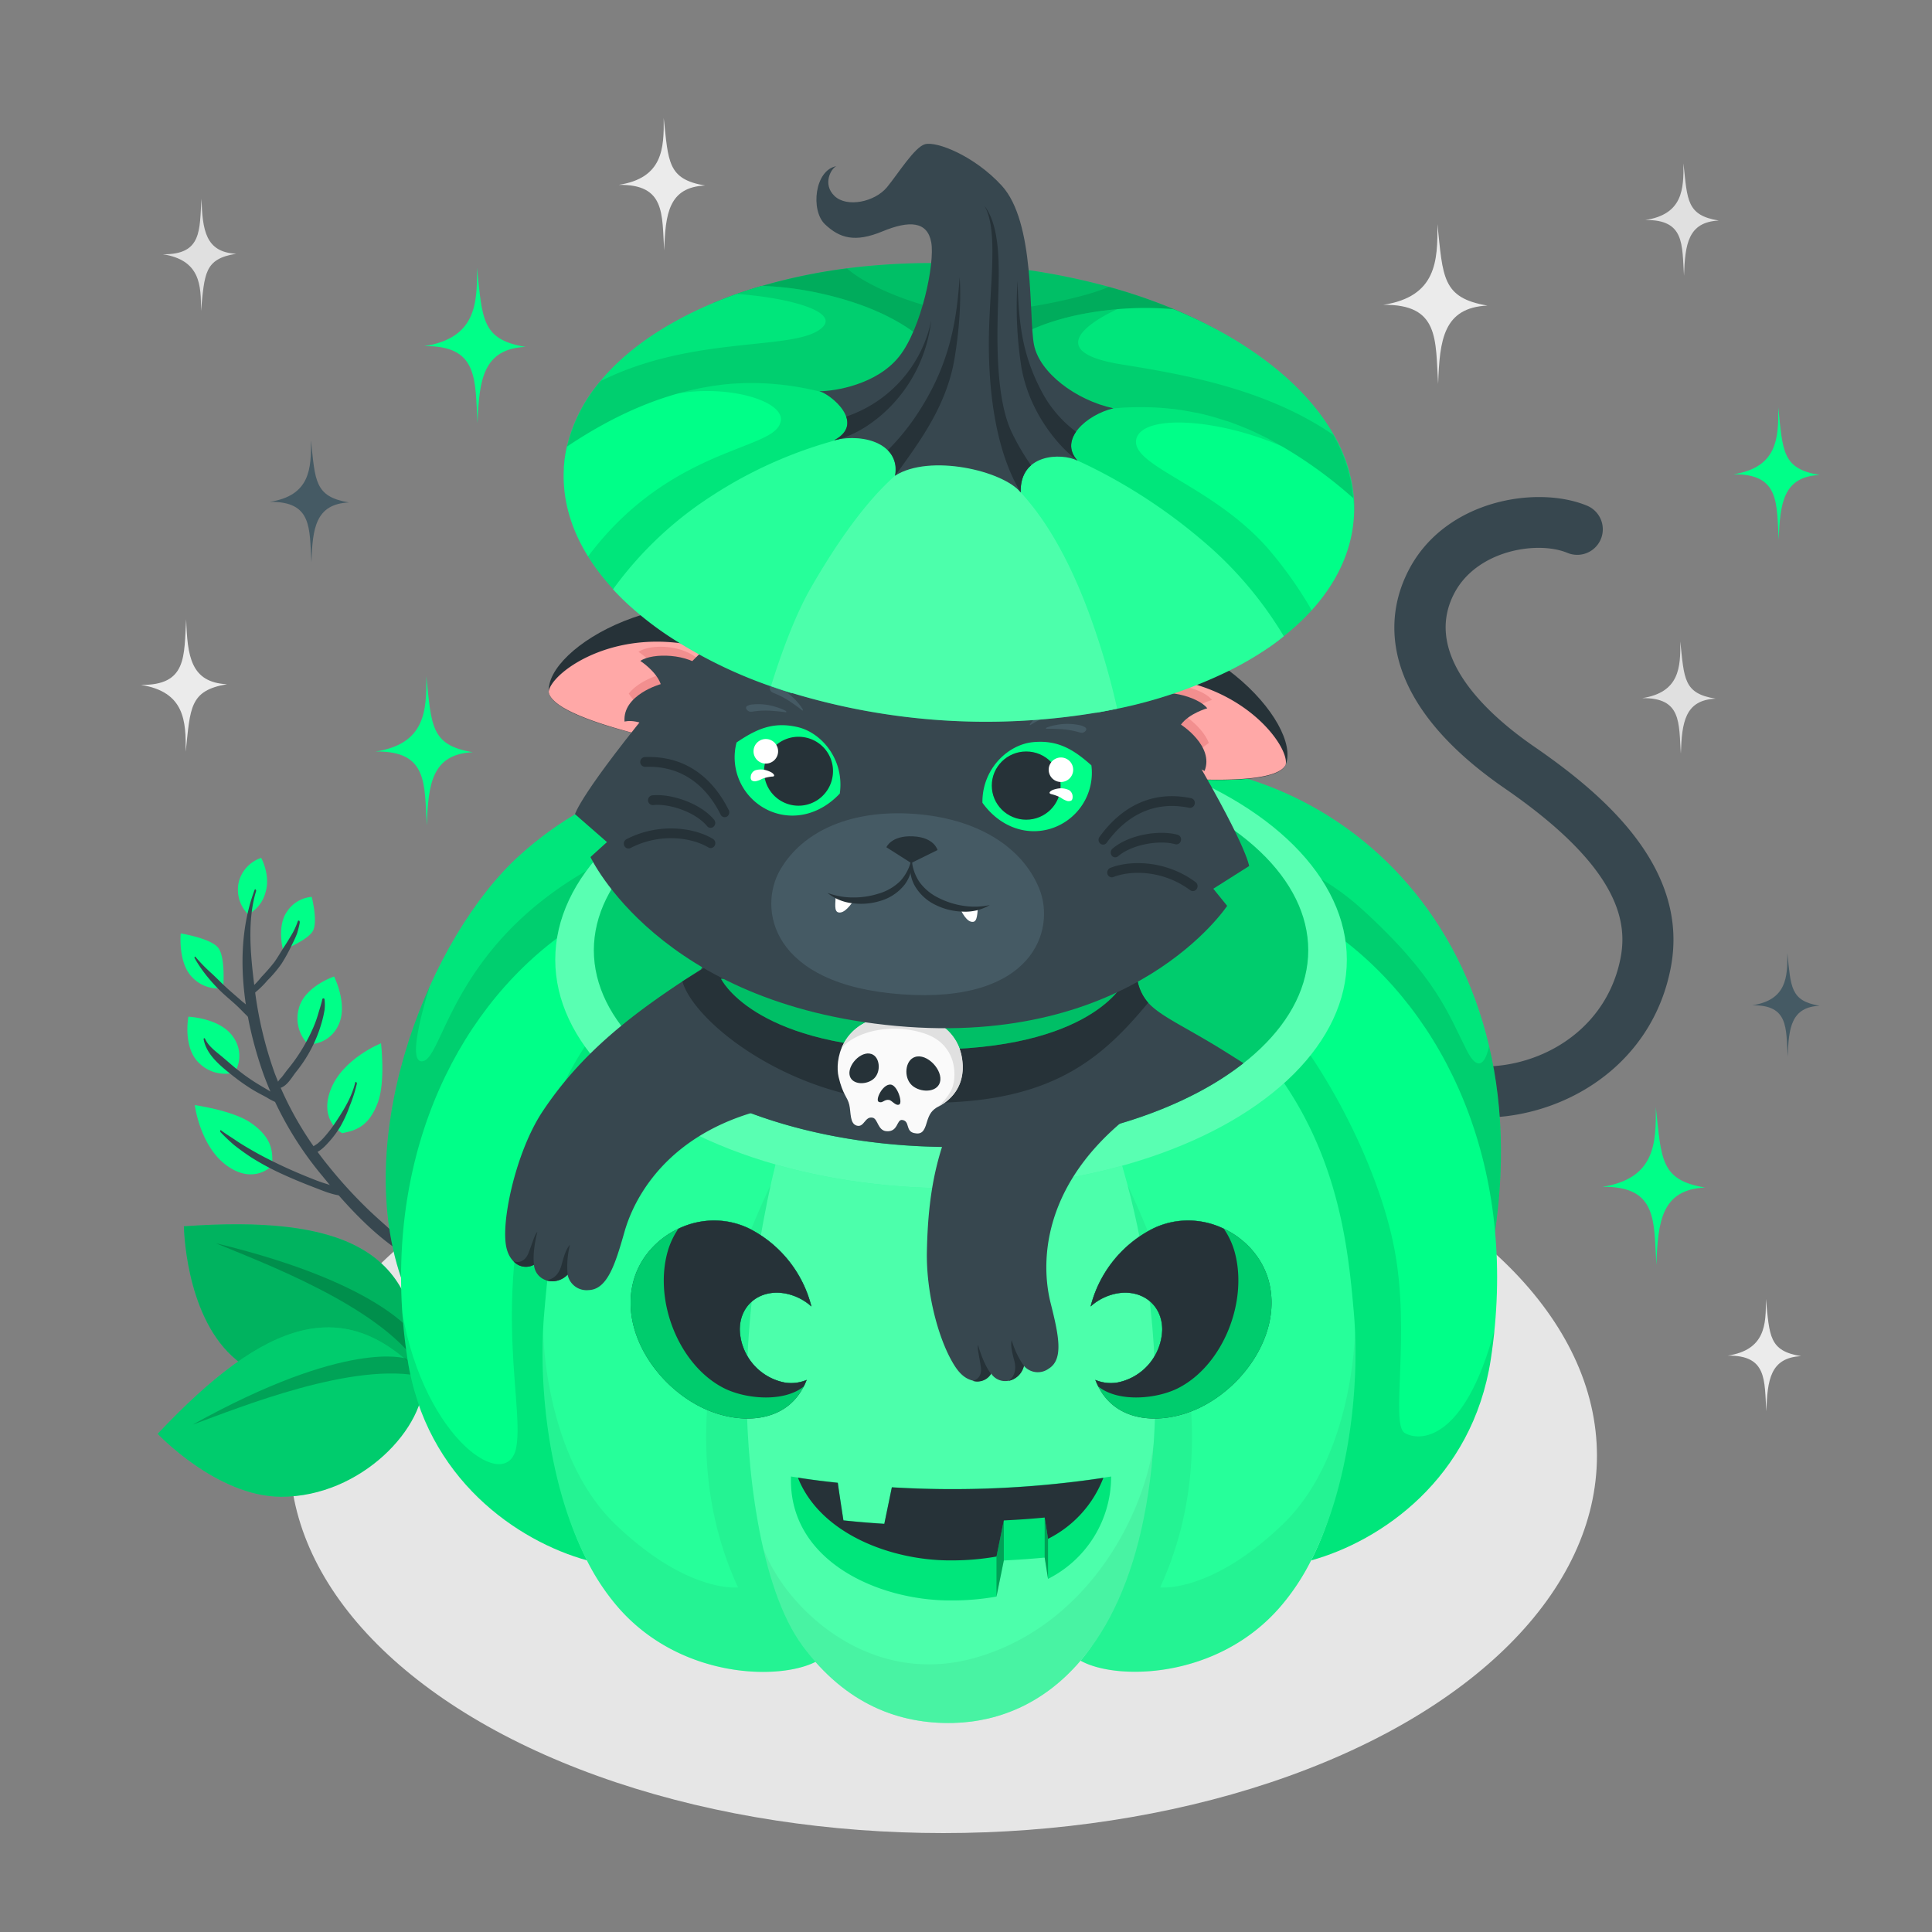 
<svg class="animated" id="freepik_stories-cat-rising-from-a-pumpkin" xmlns="http://www.w3.org/2000/svg" viewBox="0 0 500 500" version="1.1" xmlns:xlink="http://www.w3.org/1999/xlink" xmlns:svgjs="http://svgjs.com/svgjs"><rect x="0" y="0" width="500" height="500" fill="#808080" stroke="none"/><g id="freepik--Floor--inject-18" class="animable" style="transform-origin: 244.14px 376.74px;"><ellipse id="freepik--Shadow--inject-18" cx="244.14" cy="376.74" rx="169.15" ry="97.66" style="fill: rgb(230, 230, 230); transform-origin: 244.14px 376.74px;" class="animable"></ellipse></g><g id="freepik--Plants--inject-18" class="animable" style="transform-origin: 75.214px 304.69px;"><g id="freepik--Leaves--inject-18" class="animable" style="transform-origin: 76.596px 273.39px;"><path d="M64.22,236.64a9,9,0,0,1-2.44-8.32,8.89,8.89,0,0,1,5.81-6.3s2.49,4.47,1.13,8.9A8.93,8.93,0,0,1,64.22,236.64Z" style="fill: rgb(0, 255, 136); transform-origin: 65.347px 229.33px;" id="elk0ztbto17f9" class="animable"></path><path d="M66.28,230.62c-2.32,7.51-1.44,16.53-.49,24.21a101.48,101.48,0,0,0,5.27,22.83,87.73,87.73,0,0,0,13.87,24,120.59,120.59,0,0,0,9.4,10.42c3.85,3.84,8.21,7.23,11.93,11.19.8.86-.77,1.85-1.56,1.36-8.15-5.07-15.33-13-21.35-20.39a88.66,88.66,0,0,1-15.1-26.08c-5.28-14.83-8-32.9-2.34-47.9.12-.33.44.11.37.33Z" style="fill: rgb(55, 71, 79); transform-origin: 84.624px 277.451px;" id="elrbxmqghublf" class="animable"></path><path d="M70.43,301.64s-4.57,5.09-11.63.09S50.41,286,50.41,286s10,1.39,14.61,4.66C70.61,294.59,70.6,298.16,70.43,301.64Z" style="fill: rgb(0, 255, 136); transform-origin: 60.444px 294.965px;" id="elnxdjoem2iv" class="animable"></path><path d="M88.56,293.27s-6.08-3.13-3-11.23S98.61,270,98.61,270s1.17,10-.81,15.31C95.43,291.66,92,292.56,88.56,293.27Z" style="fill: rgb(0, 255, 136); transform-origin: 91.821px 281.635px;" id="elur5ew5469e8" class="animable"></path><path d="M60.76,277.55a9.53,9.53,0,0,1-9.15-2.35c-4.38-4-2.86-12.08-2.86-12.08s8.3.33,11.61,5.26A8.35,8.35,0,0,1,60.76,277.55Z" style="fill: rgb(0, 255, 136); transform-origin: 55.218px 270.504px;" id="eld3x08zw8cej" class="animable"></path><path d="M79.71,270.24a9.56,9.56,0,0,1-2.41-9.13c1.36-5.78,9.16-8.39,9.16-8.39s3.75,7.41,1.06,12.7A8.33,8.33,0,0,1,79.71,270.24Z" style="fill: rgb(0, 255, 136); transform-origin: 82.737px 261.482px;" id="elg4f6t6ovxhb" class="animable"></path><path d="M57.76,255.68A9,9,0,0,1,49.83,253c-3.81-3.68-3.06-11.43-3.06-11.43s7.6,1.22,9.64,3.64S57.76,255.68,57.76,255.68Z" style="fill: rgb(0, 255, 136); transform-origin: 52.291px 248.681px;" id="el0x9t9mpjgmmc" class="animable"></path><path d="M80.67,232.11a8.43,8.43,0,0,0-6.36,3.76c-2.74,3.78-1.06,10-1.06,10s6.28-2.48,7.69-4.88S80.67,232.11,80.67,232.11Z" style="fill: rgb(0, 255, 136); transform-origin: 77.122px 238.99px;" id="el5mejiwiaw9j" class="animable"></path><path d="M57.23,292.55c1.21.93,2.58,1.74,3.85,2.61s2.63,1.67,4,2.46c2.73,1.59,5.57,3,8.44,4.34,2.7,1.25,5.45,2.4,8.22,3.48s5.4,1.65,8,2.64c.76.29.09,1.39-.53,1.39-2.71,0-5.51-1.26-8-2.21-2.79-1.07-5.56-2.21-8.27-3.46a67.51,67.51,0,0,1-8-4.32c-1.5-1-2.9-2-4.3-3.1A42.83,42.83,0,0,1,57.08,293c-.14-.13-.09-.68.15-.49Z" style="fill: rgb(55, 71, 79); transform-origin: 73.541px 300.97px;" id="elr62z2e23wm" class="animable"></path><path d="M53.09,268.85c.75,1.78,2.7,3.24,4.16,4.44s3,2.62,4.63,3.87a48.21,48.21,0,0,0,5.1,3.53c1.06.64,2.13,1.27,3.2,1.9a10.1,10.1,0,0,1,2.9,1.92c.3.38-.08,1.27-.63,1.14A15.65,15.65,0,0,1,69,284c-1.13-.61-2.28-1.19-3.39-1.85A53,53,0,0,1,60,278.21c-3-2.41-6.56-5.24-7.29-9.22-.06-.29.23-.45.36-.14Z" style="fill: rgb(55, 71, 79); transform-origin: 62.944px 277.172px;" id="elis01eo7hxmc" class="animable"></path><path d="M92.35,280.48a38.24,38.24,0,0,1-1.84,5.73,33.2,33.2,0,0,1-2.32,5.16,25.29,25.29,0,0,1-3.12,4.22c-1,1.12-2.52,2.72-4.12,2.94-.44.06-1.12-.36-.82-.9.41-.77,1.54-1.25,2.21-1.8a15.3,15.3,0,0,0,1.62-1.6,33.68,33.68,0,0,0,2.74-3.56c2.17-3.25,4.31-6.65,5.23-10.49.1-.42.49,0,.42.3Z" style="fill: rgb(55, 71, 79); transform-origin: 86.207px 289.269px;" id="elnc0an1bg0a" class="animable"></path><path d="M84,258.77a12.08,12.08,0,0,1,0,2.55,28.5,28.5,0,0,1-.75,3.32,35.7,35.7,0,0,1-6.57,12.69c-1.22,1.52-2.5,4.06-4.63,4.34a.57.57,0,0,1-.66-.63,6.13,6.13,0,0,1,1.51-2.24c.58-.73,1.1-1.5,1.69-2.21a43.57,43.57,0,0,0,3.54-5,45.42,45.42,0,0,0,3-5.78,29.08,29.08,0,0,0,1.2-3.35c.36-1.24.79-2.51,1.07-3.77a.3.3,0,1,1,.59.06Z" style="fill: rgb(55, 71, 79); transform-origin: 77.727px 270.026px;" id="elpq7pzp8yolk" class="animable"></path><path d="M50.63,247.68A42.27,42.27,0,0,0,54.86,252c1.38,1.28,2.69,2.65,4.09,3.91,1.25,1.12,2.53,2.2,3.79,3.32a14.2,14.2,0,0,1,3.37,3.55c.32.6-.55,1.57-1.14,1.07-1.41-1.21-2.64-2.64-4-3.87s-2.7-2.32-4-3.59-2.37-2.47-3.44-3.79A35.08,35.08,0,0,1,50.39,248c-.13-.21,0-.61.24-.33Z" style="fill: rgb(55, 71, 79); transform-origin: 58.259px 255.781px;" id="elq3a7idwa8a" class="animable"></path><path d="M77.59,238.72a26,26,0,0,1-.71,2.86,28.88,28.88,0,0,1-1.26,2.78,43.61,43.61,0,0,1-2.77,5.07,32,32,0,0,1-3.65,4.31,23.16,23.16,0,0,1-4,3.76c-1,.64-1.82-.59-.85-1.28a22.85,22.85,0,0,0,3.33-3.41A49.72,49.72,0,0,0,71,249c1-1.41,1.88-3,2.83-4.43.44-.68.87-1.37,1.28-2.07a18.05,18.05,0,0,0,1.93-4c.14-.48.61-.22.51.2Z" style="fill: rgb(55, 71, 79); transform-origin: 70.753px 247.96px;" id="ele5emhx8bkg" class="animable"></path></g><g id="freepik--leaves--inject-18" class="animable" style="transform-origin: 75.214px 352.097px;"><path d="M108.21,353.08c-.15-29.85-20-38.63-60.62-35.72,0,0,.25,22.33,12.47,33.62C75.31,365.07,100.19,363.21,108.21,353.08Z" style="fill: rgb(0, 255, 136); transform-origin: 77.9px 338.973px;" id="elgfv82yf9k96" class="animable"></path><g id="elw5x2r5897i9"><path d="M108.21,353.08c-.15-29.85-20-38.63-60.62-35.72,0,0,.25,22.33,12.47,33.62C75.31,365.07,100.19,363.21,108.21,353.08Z" style="opacity: 0.3; transform-origin: 77.9px 338.973px;" class="animable"></path></g><g id="elzpgrvymiptd"><path d="M55.83,321.74c12,5,42,16.14,52.38,31.34l-.22-6.61S100.48,332.5,55.83,321.74Z" style="opacity: 0.2; transform-origin: 82.02px 337.41px;" class="animable"></path></g><path d="M109.59,356.31c-20.32-21.88-40.91-14.85-68.79,14.76,0,0,15.31,16.26,31.94,16.29C93.51,387.41,110.55,369.19,109.59,356.31Z" style="fill: rgb(0, 255, 136); transform-origin: 75.214px 365.442px;" id="el9nzf4q76pc" class="animable"></path><g id="el588s30gf6t6"><path d="M109.59,356.31c-20.32-21.88-40.91-14.85-68.79,14.76,0,0,15.31,16.26,31.94,16.29C93.51,387.41,110.55,369.19,109.59,356.31Z" style="opacity: 0.2; transform-origin: 75.214px 365.442px;" class="animable"></path></g><g id="eld9i2mlzty09"><path d="M49.83,368.71c12.24-4.47,41.82-16.55,59.76-12.4L105,351.59S90,346.39,49.83,368.71Z" style="opacity: 0.2; transform-origin: 79.71px 359.887px;" class="animable"></path></g></g></g><g id="freepik--Cat--inject-18" class="animable" style="transform-origin: 266.46px 241.564px;"><g id="freepik--Tail--inject-18" class="animable" style="transform-origin: 396.973px 208.932px;"><path d="M393.78,288.23C411.38,284.71,428,272,432.28,251c5.43-26.3-17.53-45.58-35.27-57.8-11.35-7.82-29.14-23.37-20.66-39.62,5.83-11.19,21.5-13.73,29.31-10.49a6.61,6.61,0,1,0,5.06-12.22c-12.86-5.34-36.62-1.6-46.11,16.59-4.81,9.24-5,19.34-.56,29.19,4.3,9.54,12.86,18.77,25.46,27.44,30.56,21.06,31.65,35.33,29.81,44.24-4.11,19.91-23.6,29.56-40.06,27.38a6.62,6.62,0,1,0-1.74,13.12A50.07,50.07,0,0,0,393.78,288.23Z" style="fill: rgb(55, 71, 79); transform-origin: 396.973px 208.932px;" id="elsz5eqsdcae" class="animable"></path></g><g id="freepik--Pumpkin--inject-18" class="animable" style="transform-origin: 244.138px 314.896px;"><g id="freepik--Pumpking--inject-18" class="animable" style="transform-origin: 244.138px 314.896px;"><g id="freepik--pumpking--inject-18" class="animable" style="transform-origin: 244.138px 314.896px;"><path d="M313.81,201.85c-37.62,12.54-69.31,32.77-69.81,34.3,0,0-36.69-22.7-66.39-33.61C193.26,190,208,185.61,240.46,184.15,274.45,182.63,300.73,187.32,313.81,201.85Z" style="fill: rgb(0, 255, 136); transform-origin: 245.71px 210.014px;" id="eluzlorm887sj" class="animable"></path><g id="el44l57f3o0vm"><path d="M313.81,201.85c-37.62,12.54-69.31,32.77-69.81,34.3,0,0-36.69-22.7-66.39-33.61C193.26,190,208,185.61,240.46,184.15,274.45,182.63,300.73,187.32,313.81,201.85Z" style="opacity: 0.25; transform-origin: 245.71px 210.014px;" class="animable"></path></g><g id="el3hngu7hfimn"><path d="M279.65,185.94c.1.05,6.44,3.34,2.78,6.33s-30.3,10.81-43,9.19-31.47-9.07-27.87-14.38c-14.21,2.71-23.87,7.39-33.91,15.46,29.7,10.91,66.4,33.65,66.39,33.61.5-1.53,32.19-21.76,69.81-34.3C306.36,193.58,294.64,188.5,279.65,185.94Z" style="opacity: 0.1; transform-origin: 245.75px 211.045px;" class="animable"></path></g><g id="freepik--pumpkin--inject-18" class="animable" style="transform-origin: 315.67px 258.521px;"><path d="M242.9,237.25s57.83-17,101.69,8.72c13.77,8.08,37.28,39.81,42.22,73.49,12.38-82.62-47.7-129.3-102.63-120.91C247.47,204.16,242.65,225.31,242.9,237.25Z" style="fill: rgb(0, 255, 136); transform-origin: 315.67px 258.521px;" id="elupp6enlin2" class="animable"></path><g id="elbplwe2mslic"><path d="M242.9,237.25s57.83-17,101.69,8.72c13.77,8.08,37.28,39.81,42.22,73.49,12.38-82.62-47.7-129.3-102.63-120.91C247.47,204.16,242.65,225.31,242.9,237.25Z" style="opacity: 0.1; transform-origin: 315.67px 258.521px;" class="animable"></path></g><g id="elpdb7nsvy2qs"><path d="M386.81,319.46c2.7-18,1.95-34.35-1.44-48.76-1,4.82-3,6.55-5.69,1.29-4.77-9.31-7.74-19-27.28-36.77s-47.87-20.68-66.28-22.49-11.33-9.06-1.94-14.18c-36.71,5.61-41.53,26.76-41.28,38.7,0,0,57.83-17,101.69,8.72C358.36,254.05,381.87,285.78,386.81,319.46Z" style="opacity: 0.1; transform-origin: 315.669px 259.005px;" class="animable"></path></g></g><g id="freepik--pumpkin--inject-18" class="animable" style="transform-origin: 173.963px 264.393px;"><path d="M248.09,237.83s-57.84-17-101.69,8.72c-13.78,8.08-37.67,50.39-42.62,84.07-12.84-37.95,7.79-88.47,30.62-109.19,20-18.14,46.76-26.22,72.4-22.31C243.52,204.73,248.33,225.89,248.09,237.83Z" style="fill: rgb(0, 255, 136); transform-origin: 173.963px 264.388px;" id="el2ys62qr2c0w" class="animable"></path><g id="el6z8dchkmacn"><path d="M248.09,237.83s-57.84-17-101.69,8.72c-13.78,8.08-37.67,50.39-42.62,84.07-12.84-37.95,7.79-88.47,30.62-109.19,20-18.14,46.76-26.22,72.4-22.31C243.52,204.73,248.33,225.89,248.09,237.83Z" style="opacity: 0.1; transform-origin: 173.963px 264.388px;" class="animable"></path></g><g id="elg9ydz43v1e"><path d="M206.8,199.12a86.4,86.4,0,0,0-38.5,2.95c16.65-3.42,46.31-.3,39.71,6.08s-32.63,3.72-55.89,17c-35.4,20.2-37.42,48.82-42.77,49.5-3.72.48-.47-11.84,1.85-19.35-10.42,23.16-15.42,51.69-7.42,75.33,5-33.68,28.84-76,42.62-84.07,43.85-25.73,101.69-8.72,101.69-8.72C248.33,225.89,243.52,204.73,206.8,199.12Z" style="opacity: 0.1; transform-origin: 173.964px 264.397px;" class="animable"></path></g></g><path d="M348.25,243.69c-28.08-21.87-52.74-24-75.83-16.51-20.11,6.58-3.6,6.43,1.7,10.41,4.05,2.45,26.06,14.11,30.16,17.18,25.94,19.37,42.39,64.35,44.24,85.5,1.53,17.5,1.12,43.34-9.21,63.56,17.9-4.93,41.77-21,46.51-52.09C392.91,305.28,376.32,265.56,348.25,243.69Z" style="fill: rgb(0, 255, 136); transform-origin: 325.081px 313.551px;" id="elzjxuvh8z5z" class="animable"></path><g id="elhthuvqzssxg"><path d="M385.82,351.74c.4-2.59.71-5.15,1-7.7-7.83,29.37-19.65,29.06-23.33,26.77s1.57-25.68-2.62-47.6-19-50.39-34.2-65.53-36.23-18.84-35.44-25.62,20.38-7,37.8-.64c-20.32-10.06-38.91-10-56.57-4.24-20.11,6.58-3.6,6.43,1.7,10.41,4.05,2.45,26.06,14.11,30.16,17.18,25.94,19.37,42.39,64.35,44.24,85.5,1.53,17.5,1.12,43.34-9.21,63.56C357.21,398.9,381.08,382.8,385.82,351.74Z" style="opacity: 0.1; transform-origin: 324.784px 313.546px;" class="animable"></path></g><path d="M240.92,234s22.79,20.21,34.29,44.49c17.56,37.09,25.19,80.73,18.43,114.28-3.21,16.06-6.52,28.36-14,37,9.17,5.19,35.48,4.9,51.75-14a58.34,58.34,0,0,0,7.92-11.95c10.33-20.22,12.58-46.62,11.06-64.12-1.86-21.14-5.23-56.36-40.9-83C283.61,237.32,252.22,228.36,241,234Z" style="fill: rgb(0, 255, 136); transform-origin: 295.86px 332.491px;" id="elp18llr55avj" class="animable"></path><g id="ellq7537lfbn"><path d="M240.92,234s22.79,20.21,34.29,44.49c17.56,37.09,25.19,80.73,18.43,114.28-3.21,16.06-6.52,28.36-14,37,9.17,5.19,35.48,4.9,51.75-14a58.34,58.34,0,0,0,7.92-11.95c10.33-20.22,12.58-46.62,11.06-64.12-1.86-21.14-5.23-56.36-40.9-83C283.61,237.32,252.22,228.36,241,234Z" style="fill: rgb(255, 255, 255); opacity: 0.15; transform-origin: 295.86px 332.491px;" class="animable"></path></g><g id="elw9vs9m2bv8"><path d="M331.9,394.57c-18.61,17.84-31.66,16.25-31.66,16.25,17.23-37.3,4-77.74-8.31-103.87l-4.09,5c8.13,28.07,10.6,57,5.8,80.85-3.21,16.06-6.52,28.36-14,37,9.17,5.19,35.48,4.9,51.75-14a58.34,58.34,0,0,0,7.92-11.95c9.42-18.45,12.11-42,11.36-59.3C350.62,347.12,349.71,377.49,331.9,394.57Z" style="opacity: 0.05; transform-origin: 315.214px 369.814px;" class="animable"></path></g><path d="M143,243.69c28.07-21.87,52.74-24,75.83-16.51,20.1,6.58,3.59,6.43-1.71,10.41C213.06,240,191.05,251.7,187,254.77c-26,19.37-42.39,64.35-44.25,85.5-1.53,17.5-1.11,43.34,9.22,63.56-17.9-4.93-41.78-21-46.52-52.09C98.32,305.28,114.91,265.56,143,243.69Z" style="fill: rgb(0, 255, 136); transform-origin: 166.167px 313.551px;" id="ellcpf0rnh39k" class="animable"></path><g id="el15yef8acxm1"><path d="M218.82,227.18c-14.81-4.81-30.26-5.64-46.85.13,14.73-3.58,31.86,1.26,25.77,7.91s-38.19,10-55.24,52.86-6.69,74-8.87,86.39-23.74-1.67-29.53-34.78q.39,5.94,1.31,12.05c4.74,31.06,28.62,47.16,46.52,52.09-10.33-20.22-10.75-46.06-9.22-63.56,1.86-21.15,18.3-66.13,44.25-85.5,4.09-3.07,26.1-14.73,30.15-17.18C222.41,233.61,238.92,233.76,218.82,227.18Z" style="opacity: 0.1; transform-origin: 166.313px 313.552px;" class="animable"></path></g><path d="M250.31,234S227.52,254.25,216,278.53c-17.57,37.09-25.19,80.73-18.43,114.28,3.21,16.06,6.51,28.36,14,37-9.16,5.19-35.47,4.9-51.75-14a58.7,58.7,0,0,1-7.91-11.95c-10.33-20.22-12.59-46.62-11.06-64.12,1.85-21.14,5.45-59.6,41.12-86.28,25.86-19.35,57-25.07,68.28-19.44Z" style="fill: rgb(0, 255, 136); transform-origin: 195.364px 332.323px;" id="elu5wykjodig8" class="animable"></path><g id="elind40tfhc8l"><path d="M250.31,234S227.52,254.25,216,278.53c-17.57,37.09-25.19,80.73-18.43,114.28,3.21,16.06,6.51,28.36,14,37-9.16,5.19-35.47,4.9-51.75-14a58.7,58.7,0,0,1-7.91-11.95c-10.33-20.22-12.59-46.62-11.06-64.12,1.85-21.14,5.45-59.6,41.12-86.28,25.86-19.35,57-25.07,68.28-19.44Z" style="fill: rgb(255, 255, 255); opacity: 0.15; transform-origin: 195.364px 332.323px;" class="animable"></path></g><g id="eln9yu9w4095c"><path d="M159.33,394.57C177.94,412.41,191,410.82,191,410.82c-17.23-37.3-4-77.74,8.31-103.87l4.08,5c-8.13,28.07-10.6,57-5.79,80.85,3.21,16.06,6.51,28.36,14,37-9.16,5.19-35.47,4.9-51.75-14a58.7,58.7,0,0,1-7.91-11.95c-9.43-18.45-12.12-42-11.36-59.3C140.62,347.12,141.53,377.49,159.33,394.57Z" style="opacity: 0.05; transform-origin: 176.029px 369.814px;" class="animable"></path></g><path d="M193.26,356.72c-.44,21.75,3.23,54.15,14.46,69.28s25.06,20.23,39,19.9c12.46-.33,23.9-5.56,32.89-16.08,7.48-8.65,13.22-21,16.43-37.05,6.76-33.55,2-78.67-14.79-116.15-19-42.26-39.79-38.68-39.79-38.68s-12.91-1.33-32.16,37.61C201.47,291.44,193.81,326.93,193.26,356.72Z" style="fill: rgb(0, 255, 136); transform-origin: 246.114px 341.89px;" id="elvfz18i2r8i9" class="animable"></path><g id="els3ga0llo95"><path d="M193.26,356.72c-.44,21.75,3.23,54.15,14.46,69.28s25.06,20.23,39,19.9c12.46-.33,23.9-5.56,32.89-16.08,7.48-8.65,13.22-21,16.43-37.05,6.76-33.55,2-78.67-14.79-116.15-19-42.26-39.79-38.68-39.79-38.68s-12.91-1.33-32.16,37.61C201.47,291.44,193.81,326.93,193.26,356.72Z" style="fill: rgb(255, 255, 255); opacity: 0.3; transform-origin: 246.114px 341.89px;" class="animable"></path></g><g id="eljfp0vmnur1t"><path d="M298.58,373.81c-3.47,21.61-19.14,47.61-46.3,55.25-27.51,7.74-49-13-54.79-28.44,2.3,10.08,5.63,19.18,10.23,25.38,11.24,15.14,25.06,20.23,39,19.9,12.46-.33,23.9-5.56,32.89-16.08,7.48-8.65,13.22-21,16.43-37.05A149.22,149.22,0,0,0,298.58,373.81Z" style="opacity: 0.05; transform-origin: 248.035px 409.862px;" class="animable"></path></g></g></g><ellipse cx="246.13" cy="248.37" rx="102.43" ry="59.14" style="fill: rgb(0, 255, 136); transform-origin: 246.13px 248.37px;" id="el9rx6mceujbo" class="animable"></ellipse><g id="elyuqzqwrswbf"><ellipse cx="246.13" cy="248.37" rx="102.43" ry="59.14" style="fill: rgb(255, 255, 255); opacity: 0.35; transform-origin: 246.13px 248.37px;" class="animable"></ellipse></g><ellipse cx="246.13" cy="245.92" rx="92.44" ry="50.92" style="fill: rgb(0, 255, 136); transform-origin: 246.13px 245.92px;" id="el4updon1013s" class="animable"></ellipse><g id="eljmbqbwl04z"><ellipse cx="246.13" cy="245.92" rx="92.44" ry="50.92" style="opacity: 0.2; transform-origin: 246.13px 245.92px;" class="animable"></ellipse></g><path d="M271.23,408.61c-.44-2.83-.87-5.51-.87-5.51-4.22.38-6.34.53-10.57.75l-1.9,9.34a65.12,65.12,0,0,1-11.75,1c-18.74.1-42.16-10.18-41.43-32.07,4.83.75,7.25,1.07,12.11,1.6.51,3.66,1.46,9.73,1.46,9.73,4.23.44,6.35.61,10.58.89l1.95-9.45a262.92,262.92,0,0,0,56.75-2.77A29.65,29.65,0,0,1,271.23,408.61Z" style="fill: rgb(0, 255, 136); transform-origin: 246.127px 398.156px;" id="elq0vgo1high" class="animable"></path><g id="el7syeoonnpso"><path d="M271.23,408.61c-.44-2.83-.87-5.51-.87-5.51-4.22.38-6.34.53-10.57.75l-1.9,9.34a65.12,65.12,0,0,1-11.75,1c-18.74.1-42.16-10.18-41.43-32.07,4.83.75,7.25,1.07,12.11,1.6.51,3.66,1.46,9.73,1.46,9.73,4.23.44,6.35.61,10.58.89l1.95-9.45a262.92,262.92,0,0,0,56.75-2.77A29.65,29.65,0,0,1,271.23,408.61Z" style="opacity: 0.1; transform-origin: 246.127px 398.156px;" class="animable"></path></g><g id="el7z5xhzjtodo"><polygon points="257.89 402.79 257.89 413.19 259.79 403.85 259.79 393.45 257.89 402.79" style="opacity: 0.3; transform-origin: 258.84px 403.32px;" class="animable"></polygon></g><g id="ely04gxogpo28"><polygon points="270.36 392.7 270.36 403.1 271.23 408.61 271.23 398.21 270.36 392.7" style="opacity: 0.3; transform-origin: 270.795px 400.655px;" class="animable"></polygon></g><path d="M230.81,384.92l-1.95,9.45c-4.23-.28-6.35-.45-10.58-.89,0,0-.95-6.07-1.46-9.73-4.22-.46-6.6-.76-10.32-1.33,5.76,14.57,24.27,21.49,39.64,21.41a66,66,0,0,0,11.75-1l1.9-9.34c4.23-.22,6.35-.36,10.57-.75,0,0,.43,2.68.87,5.51a29.44,29.44,0,0,0,14.32-15.78A261.79,261.79,0,0,1,230.81,384.92Z" style="fill: rgb(38, 50, 56); transform-origin: 246.025px 393.125px;" id="elinj99g5lpz" class="animable"></path><path d="M181,363.94c9.52,4.95,23.19,5.11,27.75-6.82a10.25,10.25,0,0,1-5.77.66,14.37,14.37,0,0,1-11.53-13.67c0-6.38,5.14-10.44,11.53-9.4a14,14,0,0,1,7,3.4A31.15,31.15,0,0,0,194,318c-12-6-26.6,1.25-30,13.31C160.39,344.18,169.51,358,181,363.94Z" style="fill: rgb(38, 50, 56); transform-origin: 186.59px 341.483px;" id="elvhrw7cmpr6s" class="animable"></path><path d="M181,363.94c9.52,4.95,23.19,5.11,27.75-6.82a10.25,10.25,0,0,1-5.77.66,14.37,14.37,0,0,1-11.53-13.67c0-6.38,5.14-10.44,11.53-9.4a14,14,0,0,1,7,3.4A31.15,31.15,0,0,0,194,318c-12-6-26.6,1.25-30,13.31C160.39,344.18,169.51,358,181,363.94Z" style="fill: rgb(0, 255, 136); transform-origin: 186.59px 341.483px;" id="elph0v0xz3sdi" class="animable"></path><g id="eldtnpuk095vi"><path d="M181,363.94c9.52,4.95,23.19,5.11,27.75-6.82a10.25,10.25,0,0,1-5.77.66,14.37,14.37,0,0,1-11.53-13.67c0-6.38,5.14-10.44,11.53-9.4a14,14,0,0,1,7,3.4A31.15,31.15,0,0,0,194,318c-12-6-26.6,1.25-30,13.31C160.39,344.18,169.51,358,181,363.94Z" style="opacity: 0.2; transform-origin: 186.59px 341.483px;" class="animable"></path></g><path d="M187.19,359.17c5.54,2.88,15.54,3.86,20.81-.33a16,16,0,0,0,.77-1.72,10.25,10.25,0,0,1-5.77.66,14.37,14.37,0,0,1-11.53-13.67c0-6.38,5.14-10.44,11.53-9.4a14,14,0,0,1,7,3.4A31.15,31.15,0,0,0,194,318a21,21,0,0,0-18.44,0,20.14,20.14,0,0,0-2.77,5.89C169.16,336.76,175.68,353.19,187.19,359.17Z" style="fill: rgb(38, 50, 56); transform-origin: 190.892px 338.765px;" id="elixhm7sfe7mf" class="animable"></path><path d="M311.23,363.94c-9.51,4.95-23.19,5.11-27.75-6.82a10.26,10.26,0,0,0,5.77.66,14.37,14.37,0,0,0,11.53-13.67c0-6.38-5.14-10.44-11.53-9.4a14,14,0,0,0-7,3.4A31.18,31.18,0,0,1,298.29,318c12-6,26.6,1.25,30,13.31C331.86,344.18,322.75,358,311.23,363.94Z" style="fill: rgb(38, 50, 56); transform-origin: 305.663px 341.483px;" id="elqer07ntescn" class="animable"></path><path d="M311.23,363.94c-9.51,4.95-23.19,5.11-27.75-6.82a10.26,10.26,0,0,0,5.77.66,14.37,14.37,0,0,0,11.53-13.67c0-6.38-5.14-10.44-11.53-9.4a14,14,0,0,0-7,3.4A31.18,31.18,0,0,1,298.29,318c12-6,26.6,1.25,30,13.31C331.86,344.18,322.75,358,311.23,363.94Z" style="fill: rgb(0, 255, 136); transform-origin: 305.663px 341.483px;" id="eld5t4utj5prd" class="animable"></path><g id="elc2xe33veq99"><path d="M311.23,363.94c-9.51,4.95-23.19,5.11-27.75-6.82a10.26,10.26,0,0,0,5.77.66,14.37,14.37,0,0,0,11.53-13.67c0-6.38-5.14-10.44-11.53-9.4a14,14,0,0,0-7,3.4A31.18,31.18,0,0,1,298.29,318c12-6,26.6,1.25,30,13.31C331.86,344.18,322.75,358,311.23,363.94Z" style="opacity: 0.2; transform-origin: 305.663px 341.483px;" class="animable"></path></g><path d="M305.06,359.17c-5.53,2.88-15.54,3.86-20.81-.33a16,16,0,0,1-.77-1.72,10.26,10.26,0,0,0,5.77.66,14.37,14.37,0,0,0,11.53-13.67c0-6.38-5.14-10.44-11.53-9.4a14,14,0,0,0-7,3.4A31.18,31.18,0,0,1,298.29,318a21,21,0,0,1,18.44,0,20.14,20.14,0,0,1,2.77,5.89C323.09,336.76,316.57,353.19,305.06,359.17Z" style="fill: rgb(38, 50, 56); transform-origin: 301.368px 338.765px;" id="ellt6m1gecbpi" class="animable"></path></g><g id="freepik--cat--inject-18" class="animable" style="transform-origin: 231.97px 245.038px;"><g id="freepik--Paw--inject-18" class="animable" style="transform-origin: 175.334px 292.407px;"><path d="M130.74,319c.1-7.92,3.75-22.46,9.7-31.39,9.91-14.89,22.75-25.16,40.93-36.7l38.56,33.78c-41.26-.22-54.84,21.88-58.31,34.1-2.4,8.43-4.44,14.95-9.32,15.09a5,5,0,0,1-5.4-4c-3.28,3.29-8.38,1.54-8.71-2.57a4.34,4.34,0,0,1-5.2-.78C131,324.56,130.71,321.81,130.74,319Z" style="fill: rgb(55, 71, 79); transform-origin: 175.334px 292.407px;" id="ellg04q6js1t" class="animable"></path><path d="M133,326.53l-.08-.09c1.64.51,3.1-.21,3.89-2.25,1.22-3.19,1.57-4.68,2.27-5.41,0,0-1.37,5-.88,8.53A4.34,4.34,0,0,1,133,326.53Z" style="fill: rgb(38, 50, 56); transform-origin: 136px 323.313px;" id="elx6hie9rapo" class="animable"></path><path d="M141.27,331.3c2-.13,3.45-1.6,4.08-4,.89-3.35,1.46-4.4,2.15-5.13a23,23,0,0,0-.6,7.69A5.37,5.37,0,0,1,141.27,331.3Z" style="fill: rgb(38, 50, 56); transform-origin: 144.385px 326.872px;" id="elnurw2ddonkj" class="animable"></path></g><g id="freepik--paw--inject-18" class="animable" style="transform-origin: 271.97px 312.975px;"><path d="M246.31,352.21c-3.72-6.63-6.64-18.06-6.43-28.36.35-17.6,3.22-27.71,9.5-40.67l-5.66-8.11s42.46-18.34,60.35,5.82c-34.44,19.6-35.14,44.5-32.17,56.33,2.05,8.18,3.48,14.58-.52,17a4.75,4.75,0,0,1-6.41-.76c-1.16,4.31-6.24,5.3-8.48,2a4.17,4.17,0,0,1-4.71,1.84C249.19,356.7,247.62,354.55,246.31,352.21Z" style="fill: rgb(55, 71, 79); transform-origin: 271.97px 312.933px;" id="ellscyov8dsh" class="animable"></path><path d="M251.78,357.38l-.11,0c1.61-.37,2.49-1.66,2.16-3.74-.51-3.24-.93-4.65-.71-5.59,0,0,1.24,4.77,3.37,7.52A4.17,4.17,0,0,1,251.78,357.38Z" style="fill: rgb(38, 50, 56); transform-origin: 254.08px 352.798px;" id="elq03i893rxn" class="animable"></path><path d="M261,357.38c1.57-1.05,2.1-3,1.49-5.27-.87-3.21-.89-4.36-.67-5.3A22,22,0,0,0,265,353.5,5.15,5.15,0,0,1,261,357.38Z" style="fill: rgb(38, 50, 56); transform-origin: 263px 352.095px;" id="el0oexx2erq4td" class="animable"></path></g><path d="M168.55,273.62a74.06,74.06,0,0,0,12.22,8.31c36.1,19.88,94.63,19.88,130.73,0a77.14,77.14,0,0,0,10.32-6.78c-2.74-1.74-5.07-3.2-6.6-4.14-13.87-8.43-19.71-9.79-20.92-17.7l-108.73-9.8Z" style="fill: rgb(55, 71, 79); transform-origin: 245.185px 270.175px;" id="eli2nr4vgxbls" class="animable"></path><path d="M294.3,253.31l-106-6.57L176.6,254c3.17,10.77,27.83,30,57.22,31.26,36.67,1.61,50.5-10.27,63.33-25.76A12.49,12.49,0,0,1,294.3,253.31Z" style="fill: rgb(38, 50, 56); transform-origin: 236.875px 266.073px;" id="el8ezemniaxmq" class="animable"></path><path d="M186.61,253.31s8,16.83,48.21,18.21c46.34,1.6,55.66-16.71,55.66-16.71Z" style="fill: rgb(0, 255, 136); transform-origin: 238.545px 262.465px;" id="elx9n9i2p8p4" class="animable"></path><g id="eluh9gwva3c8"><path d="M186.61,253.31s8,16.83,48.21,18.21c46.34,1.6,55.66-16.71,55.66-16.71Z" style="opacity: 0.25; transform-origin: 238.545px 262.465px;" class="animable"></path></g><g id="freepik--Skull--inject-18" class="animable" style="transform-origin: 232.977px 277.96px;"><path d="M219.8,285.94c-.49-2.11-1.68-2.56-2.77-7.23-1-4.24.62-13.77,12-15.72s18.41,3.29,19.8,10.28-2.25,11.09-5.69,12.93c-2,1.06-2.61,2-3.32,4.38-.63,2.19-1.31,3.11-3.29,2.65-2.23-.53-1-3.07-3-3.38-1.55-.24-1,3.19-4.17,2.9-2.2-.21-2.17-3.18-3.48-3.48-2.06-.48-2.18,2.53-4.09,2.06S220.26,287.93,219.8,285.94Z" style="fill: rgb(250, 250, 250); transform-origin: 232.957px 277.962px;" id="elyzxsnc60z8" class="animable"></path><path d="M248.87,273.27c-1.39-7-8.38-12.24-19.8-10.28-6.47,1.11-9.79,4.64-11.27,8.27,3.56-4.29,13-6.68,21.6-3.74s8.32,11.64,6.73,14.74a14.94,14.94,0,0,1-3.56,4.3l.61-.36C246.62,284.36,250.26,280.27,248.87,273.27Z" style="fill: rgb(224, 224, 224); transform-origin: 233.487px 274.567px;" id="elyklq8m0m0vs" class="animable"></path><path d="M230.43,280.68c-2.06-.07-4,4.05-3,4.49s1.36-.7,2.66-.51c.75.12,1.76,1.68,2.66,1.17S232.22,280.73,230.43,280.68Z" style="fill: rgb(38, 50, 56); transform-origin: 230.093px 283.306px;" id="elfrftc8kfo29" class="animable"></path><path d="M236.2,273.83c-2.08,1.26-2.32,5.54.16,7.34s6.69,1.43,7-1.62C243.68,276.28,239.17,272,236.2,273.83Z" style="fill: rgb(38, 50, 56); transform-origin: 238.973px 277.824px;" id="elcb3jnji6ss" class="animable"></path><path d="M226,273c1.81,1.07,2,4.78-.09,6.36s-5.79,1.29-6.07-1.36C219.55,275.15,223.44,271.45,226,273Z" style="fill: rgb(38, 50, 56); transform-origin: 223.621px 276.481px;" id="elr4n865fbzwe" class="animable"></path></g><path d="M277.43,161.54c34.33-2.86,59.57,25.89,55.3,36.37-3.1,7.6-45.8,1.9-45.8,1.9S263.24,174,277.43,161.54Z" style="fill: rgb(38, 50, 56); transform-origin: 303.051px 181.602px;" id="el3393bmobbbs" class="animable"></path><path d="M293.47,175.23a84,84,0,0,0-6.54,24.58s42.33,5.54,45.8-1.9C333.88,193.05,320.21,174.24,293.47,175.23Z" style="fill: rgb(255, 168, 167); transform-origin: 309.864px 188.493px;" id="el7e8ixx028x" class="animable"></path><path d="M302.24,198.36a17.06,17.06,0,0,1,4.42-1.66c1.85-1.28,4-2.79,6.18-4.43-1.57-4-6-6.89-6-6.89,2.15-2.92,6.83-4.23,6.83-4.23-2.35-3-12.25-6.11-18.07-1.07,0,0,.25,7.16.56,11.15.91,2.11,1.8,4,2.55,5.45A8.07,8.07,0,0,0,302.24,198.36Z" style="fill: rgb(242, 143, 143); transform-origin: 304.635px 187.886px;" id="elpxkfqplbxgh" class="animable"></path><path d="M296.11,180.44c4.87-2.69,14-.14,16.34,2.86,0,0-4.68,1.3-6.82,4.23,0,0,8.67,5.53,6.11,12,0,0-3.91-2.65-11,1.08C290.68,198.45,296.11,180.44,296.11,180.44Z" style="fill: rgb(55, 71, 79); transform-origin: 303.548px 189.957px;" id="elc06aaibvxlj" class="animable"></path><path d="M205.58,160.53c-32-12.81-64.54,7.26-63.53,18.53.72,8.18,43.22,15.27,43.22,15.27S215.48,176.63,205.58,160.53Z" style="fill: rgb(38, 50, 56); transform-origin: 174.8px 175.366px;" id="eloxii6zg6zer" class="animable"></path><path d="M186.23,168.91a84.19,84.19,0,0,1-1,25.42s-42.1-7.14-43.22-15.27C142.37,174.07,161,160.11,186.23,168.91Z" style="fill: rgb(255, 168, 167); transform-origin: 164.385px 180.197px;" id="el9sy2u6jxjmc" class="animable"></path><path d="M171.06,188.44a17.1,17.1,0,0,0-3.74-2.88c-1.4-1.77-3-3.84-4.6-6.05,2.67-3.39,7.79-4.81,7.79-4.81-1.19-3.42-5.28-6-5.28-6,3.13-2.17,13.5-2.24,17.59,4.28,0,0-2.34,6.77-3.81,10.5-1.49,1.74-2.88,3.25-4,4.45A7.94,7.94,0,0,1,171.06,188.44Z" style="fill: rgb(242, 143, 143); transform-origin: 172.77px 177.942px;" id="elozu2rotw4ld" class="animable"></path><path d="M182.18,173.11c-3.86-4-13.34-4.24-16.46-2.06,0,0,4.09,2.62,5.28,6,0,0-9.92,2.75-9.37,9.7,0,0,4.51-1.39,10.15,4.25C182.08,191.92,182.18,173.11,182.18,173.11Z" style="fill: rgb(55, 71, 79); transform-origin: 171.894px 180.357px;" id="el7p5anz1xmbr" class="animable"></path><path d="M232,265.52c61.48,5.61,85.59-31.09,85.59-31.09L314,230l9.27-5.87s-.46-5.43-18.06-34.85-38.47-39.3-63.85-41.25-47.5,4.63-69.38,31-23.17,31.68-23.17,31.68l8.27,7.22-4.27,3.87S170.51,259.92,232,265.52Z" style="fill: rgb(55, 71, 79); transform-origin: 236.04px 206.907px;" id="els81583cqcs" class="animable"></path><path d="M227.59,148.75c2-7.28-1.07-12.24-1.75-15s8.46-.78,13.72,5.4,6.23,10.16,6.23,10.16Z" style="fill: rgb(55, 71, 79); transform-origin: 235.797px 140.921px;" id="elm36itdzx55" class="animable"></path><path d="M254.26,153.34c.78-5.66,4.41-8.17,5.7-9.86s-5.64-3.08-11.14-.36-7.36,5.19-7.36,5.19Z" style="fill: rgb(55, 71, 79); transform-origin: 250.788px 147.462px;" id="elyop36l9za1m" class="animable"></path><path d="M233.39,257.33c-34-2.45-37.3-22.27-31.44-32.29s18.39-15.58,34.64-14.41,27.9,8.48,32.33,19.25S267.36,259.78,233.39,257.33Z" style="fill: rgb(69, 90, 100); transform-origin: 234.903px 234.01px;" id="eljc9ibq99nms" class="animable"></path><path d="M216.25,232.33c-.12,2.3-.35,4,1.26,3.82s3.39-3.09,3.39-3.09Z" style="fill: rgb(255, 255, 255); transform-origin: 218.532px 234.247px;" id="elwxxqu293cn8" class="animable"></path><path d="M253.09,234.94c-.23,2.29-.27,4-1.83,3.58s-2.87-3.57-2.87-3.57Z" style="fill: rgb(255, 255, 255); transform-origin: 250.74px 236.762px;" id="elvhg9cfr133" class="animable"></path><path d="M190.62,192.15a15.13,15.13,0,0,0,8.63,17.73c6,2.56,12.92,1,18.09-4.51,1.23-8.66-4.61-15.77-11-17.22S195.67,188.74,190.62,192.15Z" style="fill: rgb(0, 255, 136); transform-origin: 203.815px 199.378px;" id="elv1lw0s6p4re" class="animable"></path><path d="M215.39,201.4a8.92,8.92,0,1,1-6.84-10.52A8.87,8.87,0,0,1,215.39,201.4Z" style="fill: rgb(38, 50, 56); transform-origin: 206.659px 199.596px;" id="elohfhjos1ju" class="animable"></path><path d="M201.36,194.72a3.18,3.18,0,1,1-2.88-3.45A3.18,3.18,0,0,1,201.36,194.72Z" style="fill: rgb(255, 255, 255); transform-origin: 198.193px 194.437px;" id="elogcclhhwguh" class="animable"></path><path d="M200.34,200.63c-.05-.29-.52-.66-.84-.81a7.18,7.18,0,0,0-1.16-.46,4.86,4.86,0,0,0-2.9,0,1.92,1.92,0,0,0-1.15,1.69,1.12,1.12,0,0,0,.24.91,1.51,1.51,0,0,0,.93.24,5.24,5.24,0,0,0,1.76-.63,10.46,10.46,0,0,1,2.6-.6C200.25,201,200.38,200.81,200.34,200.63Z" style="fill: rgb(255, 255, 255); transform-origin: 197.31px 200.671px;" id="elfe65c09mfrt" class="animable"></path><path d="M188,211.4l.11-.05a1.3,1.3,0,0,0,.49-1.7c-3.26-6.54-9.68-14.22-21.79-13.72a1.27,1.27,0,0,0,.11,2.53c10.87-.45,16.65,6.47,19.58,12.36A1.16,1.16,0,0,0,188,211.4Z" style="fill: rgb(38, 50, 56); transform-origin: 177.216px 203.698px;" id="elquv1l77zalr" class="animable"></path><path d="M184.37,214.14a1.08,1.08,0,0,0,.34-.23,1.31,1.31,0,0,0,.09-1.78c-3.67-4.39-11.43-6.84-16.1-6.28a1.27,1.27,0,0,0,.29,2.51c4.07-.48,10.95,1.74,14,5.44A1.16,1.16,0,0,0,184.37,214.14Z" style="fill: rgb(38, 50, 56); transform-origin: 176.405px 210.005px;" id="elgnry8mvckw7" class="animable"></path><path d="M184.45,219.35a1.18,1.18,0,0,0,.53-.53,1.31,1.31,0,0,0-.48-1.72c-5-3-14.13-4.19-22.4.1a1.28,1.28,0,0,0-.52,1.69,1.16,1.16,0,0,0,1.57.59h0c7.5-3.91,15.7-2.82,20.19-.16A1.15,1.15,0,0,0,184.45,219.35Z" style="fill: rgb(38, 50, 56); transform-origin: 173.286px 216.998px;" id="eleuolorcgds" class="animable"></path><path d="M284.87,218.41l-.1-.07a1.3,1.3,0,0,1-.21-1.76c4.27-5.92,11.86-12.46,23.73-10a1.23,1.23,0,0,1,.9,1.48,1.25,1.25,0,0,1-1.43,1c-10.65-2.21-17.47,3.68-21.32,9A1.15,1.15,0,0,1,284.87,218.41Z" style="fill: rgb(38, 50, 56); transform-origin: 296.767px 212.315px;" id="eltqbla2o075i" class="animable"></path><path d="M288,221.69a1.06,1.06,0,0,1-.29-.27,1.32,1.32,0,0,1,.2-1.78c4.33-3.74,12.39-4.89,16.9-3.59a1.23,1.23,0,0,1,.8,1.55,1.21,1.21,0,0,1-1.48.88c-4-1.13-11.1,0-14.75,3.1A1.15,1.15,0,0,1,288,221.69Z" style="fill: rgb(38, 50, 56); transform-origin: 296.561px 218.702px;" id="elexir0rg5br" class="animable"></path><path d="M287.05,226.82a1.18,1.18,0,0,1-.44-.6,1.32,1.32,0,0,1,.75-1.62c5.44-2.12,14.63-1.85,22.09,3.72a1.29,1.29,0,0,1,.25,1.75,1.18,1.18,0,0,1-1.65.34l0,0c-6.77-5.07-15-5.33-19.9-3.44A1.1,1.1,0,0,1,287.05,226.82Z" style="fill: rgb(38, 50, 56); transform-origin: 298.241px 226.993px;" id="el73hhagc3f59" class="animable"></path><path d="M203.39,184a12.16,12.16,0,0,0-2.47-1,14.67,14.67,0,0,0-6-.7,3.55,3.55,0,0,0-1.61.43c-.64.49.18,1.35.73,1.43a2.68,2.68,0,0,0,.75,0,21.49,21.49,0,0,1,4.63-.22c1.34.09,2.64.2,4,.41C203.55,184.3,203.47,184,203.39,184Z" style="fill: rgb(69, 90, 100); transform-origin: 198.283px 183.294px;" id="eleglqtwfh0t" class="animable"></path><path d="M207.77,183.61a12.54,12.54,0,0,0-1.62-2.14,15,15,0,0,0-4.82-3.62,3.61,3.61,0,0,0-1.6-.43c-.81.1-.53,1.26-.09,1.6a2.64,2.64,0,0,0,.66.36,22.63,22.63,0,0,1,4.11,2.14c1.11.75,2.18,1.5,3.21,2.35C207.74,184,207.81,183.69,207.77,183.61Z" style="fill: rgb(69, 90, 100); transform-origin: 203.497px 180.661px;" id="elhyvl6y7fren" class="animable"></path><path d="M282.45,198.07a15.14,15.14,0,0,1-10.84,16.48c-6.26,1.76-12.94-.65-17.36-6.8-.11-8.75,6.6-15.05,13.07-15.68S277.88,194,282.45,198.07Z" style="fill: rgb(0, 255, 136); transform-origin: 268.411px 203.543px;" id="elq5itkqy8p9m" class="animable"></path><g id="eljats3z4qlwk"><ellipse cx="265.58" cy="203.31" rx="8.91" ry="8.83" style="fill: rgb(38, 50, 56); transform-origin: 265.58px 203.31px; transform: rotate(-4.84deg);" class="animable"></ellipse></g><path d="M271.4,199.09a3.17,3.17,0,1,0,3.29-3.05A3.18,3.18,0,0,0,271.4,199.09Z" style="fill: rgb(255, 255, 255); transform-origin: 274.568px 199.208px;" id="elyf3k6g8r79" class="animable"></path><path d="M271.64,205.08c.09-.27.61-.58.94-.69a7.16,7.16,0,0,1,1.21-.31,4.91,4.91,0,0,1,2.88.4,2,2,0,0,1,.92,1.83c0,.29-.09.72-.36.88a1.55,1.55,0,0,1-1,.11,5.39,5.39,0,0,1-1.67-.85,10.52,10.52,0,0,0-2.49-.93C271.7,205.42,271.59,205.26,271.64,205.08Z" style="fill: rgb(255, 255, 255); transform-origin: 274.612px 205.676px;" id="elesrz6wg7h5d" class="animable"></path><path d="M270.83,188.32a12.11,12.11,0,0,1,2.59-.71,14.89,14.89,0,0,1,6,.07,3.47,3.47,0,0,1,1.53.64c.58.56-.35,1.31-.9,1.32a2.73,2.73,0,0,1-.75-.12,21.87,21.87,0,0,0-4.56-.81c-1.34-.08-2.64-.14-4-.1C270.63,188.62,270.75,188.35,270.83,188.32Z" style="fill: rgb(69, 90, 100); transform-origin: 275.915px 188.489px;" id="elj8v2e6l896" class="animable"></path><path d="M266.54,187.4a11.77,11.77,0,0,1,1.88-1.92,14.9,14.9,0,0,1,5.24-3,3.55,3.55,0,0,1,1.64-.22c.79.2.36,1.31-.11,1.59a2.56,2.56,0,0,1-.71.28,21.88,21.88,0,0,0-4.35,1.6c-1.19.6-2.35,1.21-3.48,1.92C266.52,187.76,266.48,187.47,266.54,187.4Z" style="fill: rgb(69, 90, 100); transform-origin: 271.125px 184.958px;" id="elwhwtaql3syo" class="animable"></path><path d="M235.94,222a9.43,9.43,0,0,1-1.81,6.93A12.38,12.38,0,0,1,228,233.1a16.91,16.91,0,0,1-7.26.67,12.38,12.38,0,0,1-6.61-2.7,18.68,18.68,0,0,0,6.71,1.19,21,21,0,0,0,6.56-1A13.18,13.18,0,0,0,233,228,11.87,11.87,0,0,0,235.94,222Z" style="fill: rgb(38, 50, 56); transform-origin: 225.077px 227.951px;" id="elou7j9kbivii" class="animable"></path><path d="M235.94,222a11.84,11.84,0,0,0,2.06,6.33,13.28,13.28,0,0,0,5,4.09,20.87,20.87,0,0,0,6.34,2,18.63,18.63,0,0,0,6.81-.19,12.41,12.41,0,0,1-6.93,1.7,16.76,16.76,0,0,1-7.09-1.73,12.34,12.34,0,0,1-5.41-5A9.37,9.37,0,0,1,235.94,222Z" style="fill: rgb(38, 50, 56); transform-origin: 245.851px 228.973px;" id="el3jt6vwfm73k" class="animable"></path><path d="M235.81,223.35l-6.41-4.08s1.23-3.07,6.83-2.83,6.4,3.55,6.4,3.55Z" style="fill: rgb(38, 50, 56); transform-origin: 236.015px 219.888px;" id="elh53t7cfjfgn" class="animable"></path></g><g id="freepik--Top--inject-18" class="animable" style="transform-origin: 248.174px 112.002px;"><path d="M197.14,74c-2.2.64-4.37,1.34-6.49,2.08s-4,1.49-6,2.31c6.19,2.81,12.62,6.13,18.89,9.61,14.73,8.17,28.59,17.2,36.48,22.49,1.9,1.28,3.45,2.34,4.59,3.12h0l1.1.75,1,.72c.11-.29,1.56-1.28,4.08-2.73l.11-.07h0c.36-.22.75-.44,1.16-.66h0a295.56,295.56,0,0,1,38.11-17.31c8-3,16.66-5.94,25.69-8.43A120.41,120.41,0,0,0,303.77,80h0a143.32,143.32,0,0,0-16.85-5.78h0a174.82,174.82,0,0,0-67.71-4.78,145.08,145.08,0,0,0-22,4.55Z" style="fill: rgb(0, 255, 136); transform-origin: 250.255px 91.579px;" id="eloe3fwbqmcki" class="animable"></path><g id="elz7lc42beupi"><path d="M197.14,74c-2.2.64-4.37,1.34-6.49,2.08s-4,1.49-6,2.31c6.19,2.81,12.62,6.13,18.89,9.61,14.73,8.17,28.59,17.2,36.48,22.49,1.9,1.28,3.45,2.34,4.59,3.12h0l1.1.75,1,.72c.11-.29,1.56-1.28,4.08-2.73l.11-.07h0c.36-.22.75-.44,1.16-.66h0a295.56,295.56,0,0,1,38.11-17.31c8-3,16.66-5.94,25.69-8.43A120.41,120.41,0,0,0,303.77,80h0a143.32,143.32,0,0,0-16.85-5.78h0a174.82,174.82,0,0,0-67.71-4.78,145.08,145.08,0,0,0-22,4.55Z" style="opacity: 0.25; transform-origin: 250.255px 91.579px;" class="animable"></path></g><g id="el1hu1rjbcn3t"><path d="M197.14,74c-2.2.64-4.37,1.34-6.49,2.08s-4,1.49-6,2.31c6.19,2.81,12.62,6.13,18.89,9.61,14.73,8.17,28.59,17.2,36.48,22.49,1.9,1.28,3.45,2.34,4.59,3.12h0l1.1.75,1,.72c.11-.29,1.56-1.28,4.08-2.73l.11-.07h0c.36-.22.75-.44,1.16-.66h0a295.56,295.56,0,0,1,38.11-17.31c8-3,16.66-5.94,25.69-8.43A120.41,120.41,0,0,0,303.77,80h0a143.32,143.32,0,0,0-16.85-5.78h0c-6.17,3-30.73,8.23-42.57,6-8.72-1.67-20.27-6.35-25.14-10.76a145.08,145.08,0,0,0-22,4.55Z" style="opacity: 0.1; transform-origin: 250.255px 92.27px;" class="animable"></path></g><g id="freepik--pumpkin--inject-18" class="animable" style="transform-origin: 298.064px 106.913px;"><path d="M350.36,134.12a32.86,32.86,0,0,0-3.78-3c-16.43-11.06-35.38-15.78-52.39-17.42a172.23,172.23,0,0,0-30.47-.1h0l-1.1.09c-4.68.43-8.59,1-11.48,1.43l-.24,0c-1.63.27-2.91.5-3.81.68l-.31.06-1.13.24c0-.24,0-.48,0-.73s0-.43,0-.65,0-.26,0-.38c0-.74.14-1.5.25-2.28,0-.35.1-.7.17-1.06a34.55,34.55,0,0,1,2.8-8.91c4.73-9.92,15.67-19.86,40.26-22.07a83.94,83.94,0,0,1,14.53,0h0A120.41,120.41,0,0,1,316,85.89q3.66,2,7.07,4.28c10.26,6.79,17.62,14.44,22.12,22.38a39.28,39.28,0,0,1,5.21,16.5h0A32.87,32.87,0,0,1,350.36,134.12Z" style="fill: rgb(0, 255, 136); transform-origin: 298.064px 106.913px;" id="elmisltouix2" class="animable"></path><g id="elgye1dzglecj"><path d="M350.36,134.12a32.86,32.86,0,0,0-3.78-3c-16.43-11.06-35.38-15.78-52.39-17.42a172.23,172.23,0,0,0-30.47-.1h0l-1.1.09c-4.68.43-8.59,1-11.48,1.43l-.24,0c-1.63.27-2.91.5-3.81.68l-.31.06-1.13.24c0-.24,0-.48,0-.73s0-.43,0-.65,0-.26,0-.38c0-.74.14-1.5.25-2.28,0-.35.1-.7.17-1.06a34.55,34.55,0,0,1,2.8-8.91c4.73-9.92,15.67-19.86,40.26-22.07a83.94,83.94,0,0,1,14.53,0h0A120.41,120.41,0,0,1,316,85.89q3.66,2,7.07,4.28c10.26,6.79,17.62,14.44,22.12,22.38a39.28,39.28,0,0,1,5.21,16.5h0A32.87,32.87,0,0,1,350.36,134.12Z" style="opacity: 0.1; transform-origin: 298.064px 106.913px;" class="animable"></path></g><g id="elw3ddvxnlmi"><path d="M350.36,134.12a32.86,32.86,0,0,0-3.78-3c-16.43-11.06-35.38-15.78-52.39-17.42a172.23,172.23,0,0,0-30.47-.1h0l-1.1.09c-4.68.43-8.59,1-11.48,1.43l-.24,0c-1.63.27-2.91.5-3.81.68l-.31.06-1.13.24c0-.24,0-.48,0-.73s0-.43,0-.65,0-.26,0-.38c0-.74.14-1.5.25-2.28,0-.35.1-.7.17-1.06a34.55,34.55,0,0,1,2.8-8.91c4.73-9.92,15.67-19.86,40.26-22.07-9.7,4.54-17.21,11.33,1,14.27,15.22,2.46,37.3,6.12,54.88,18.23a39.28,39.28,0,0,1,5.21,16.5h0A32.87,32.87,0,0,1,350.36,134.12Z" style="opacity: 0.1; transform-origin: 298.026px 107.07px;" class="animable"></path></g></g><g id="freepik--pumpkin--inject-18" class="animable" style="transform-origin: 198.392px 97.59px;"><path d="M197.14,74c-2.2.64-4.37,1.34-6.49,2.08s-4,1.49-6,2.31h0q-3.19,1.33-6.22,2.84c-10,5-17.66,10.89-23.06,17.4a0,0,0,0,1,0,0,40.59,40.59,0,0,0-8.66,16.94,33.37,33.37,0,0,0-.8,5.62,19.76,19.76,0,0,1,2.81-1.74c17.4-8.82,36.47-11.22,53.37-10.85a169.86,169.86,0,0,1,26,2.7h0c.54.1,1.06.19,1.58.3h0c6.76,1.27,12.25,2.72,15.92,3.79.31.1.6.19.88.26h0l.52.16c1,.29,1.75.55,2.35.74l1.35.46c0-.55.08-1.12.1-1.71a1,1,0,0,0,0-.17q0-1.34,0-2.79v-.1c0-.22,0-.44,0-.67a33.83,33.83,0,0,0-1.87-9.47C245.33,91.87,235.61,81,212,75.86A83.88,83.88,0,0,0,197.61,74l-.45,0Z" style="fill: rgb(0, 255, 136); transform-origin: 198.352px 97.595px;" id="el8yd04qy83wc" class="animable"></path><g id="el32t1bw8evi9"><path d="M197.14,74c-2.2.64-4.37,1.34-6.49,2.08s-4,1.49-6,2.31h0q-3.19,1.33-6.22,2.84c-10,5-17.66,10.89-23.06,17.4a0,0,0,0,1,0,0,40.59,40.59,0,0,0-8.66,16.94,33.37,33.37,0,0,0-.8,5.62,19.76,19.76,0,0,1,2.81-1.74c17.4-8.82,36.47-11.22,53.37-10.85a169.86,169.86,0,0,1,26,2.7h0c.54.1,1.06.19,1.58.3h0c6.76,1.27,12.25,2.72,15.92,3.79.31.1.6.19.88.26h0l.52.16c1,.29,1.75.55,2.35.74l1.35.46c0-.55.08-1.12.1-1.71a1,1,0,0,0,0-.17q0-1.34,0-2.79v-.1c0-.22,0-.44,0-.67a33.83,33.83,0,0,0-1.87-9.47C245.33,91.87,235.61,81,212,75.86A83.88,83.88,0,0,0,197.61,74l-.45,0Z" style="opacity: 0.1; transform-origin: 198.352px 97.595px;" class="animable"></path></g><g id="el2oj4jpcvpim"><path d="M250.76,117l-1.35-.46c-.6-.19-1.38-.45-2.35-.74l-.52-.16h0c-.28-.07-.57-.16-.88-.26-3.67-1.07-9.16-2.52-15.92-3.79h0c-.52-.11-1-.2-1.58-.3h0a169.86,169.86,0,0,0-26-2.7c-16.9-.37-36,2-53.37,10.85a19.76,19.76,0,0,0-2.81,1.74,33.37,33.37,0,0,1,.8-5.62,40.59,40.59,0,0,1,8.66-16.94,0,0,0,0,0,0,0l.37-.18c17.72-8.71,36.4-8.68,47.81-10.45,4.06-.63,7.19-1.5,9-3.07,4.87-4.16-8-7.83-21.95-8.85,2.12-.74,4.29-1.44,6.49-2.08l.47,0A83.88,83.88,0,0,1,212,75.86c23.66,5.12,33.38,16,37,26.26a33.83,33.83,0,0,1,1.87,9.47c0,.23,0,.45,0,.67v.1q0,1.45,0,2.79a1,1,0,0,1,0,.17C250.84,115.91,250.8,116.48,250.76,117Z" style="opacity: 0.1; transform-origin: 198.427px 97.585px;" class="animable"></path></g></g><path d="M350.36,134.12c-.59,8.33-4.24,16.47-10.89,23.81a58.75,58.75,0,0,1-7.24,6.72q-1.92,1.53-4,3c-5.94-11.78-13.44-22.64-22.39-30.22-3.9-3.31-33.31-15.36-37.2-18.05-2.69-2.29-6.3-3.88-6-5.67a1.18,1.18,0,0,1,.11-.35c.67-1.48,4.15-3.12,13-5.43a75.16,75.16,0,0,1,26-2.27c.51.05,1,.1,1.53.17l.25,0c.49.06,1,.12,1.47.2l.6.08c1.22.19,2.45.42,3.68.67l.26,0,1.88.44c.67.16,1.34.34,2,.52s1.17.33,1.75.51c.24.06.47.14.69.21.52.16,1,.32,1.54.5l.1,0c.68.22,1.36.47,2,.72,2,.74,4.09,1.61,6.14,2.59l1,.49c.69.34,1.38.68,2.07,1.05l1,.56c.7.38,1.39.76,2.09,1.16a113.33,113.33,0,0,1,18.45,13.43h0A32.87,32.87,0,0,1,350.36,134.12Z" style="fill: rgb(0, 255, 136); transform-origin: 306.518px 136.511px;" id="elfjhupnn2bmc" class="animable"></path><g id="elb22rbimf0bd"><path d="M327.92,141.69a104.24,104.24,0,0,1,11.55,16.24,58.75,58.75,0,0,1-7.24,6.72q-1.92,1.53-4,3c-5.94-11.78-13.44-22.64-22.39-30.22-3.9-3.31-33.31-15.36-37.2-18.05-2.69-2.29-6.3-3.88-6-5.67a1.18,1.18,0,0,1,.11-.35c.67-1.48,4.15-3.12,13-5.43a75.16,75.16,0,0,1,26-2.27c.51.05,1,.1,1.53.17l.25,0c.49.06,1,.12,1.47.2l.6.08c1.22.19,2.45.42,3.68.67l.26,0,1.88.44c.67.16,1.34.34,2,.52s1.17.33,1.75.51c.24.06.47.14.69.21.52.16,1,.32,1.54.5l.1,0c.68.22,1.36.47,2,.72,2,.75,4.09,1.62,6.14,2.59l1,.49,2.07,1.05,1,.56c.7.38,1.39.76,2.09,1.16-16.79-7.3-36.09-8.38-37.72-1.93a1.69,1.69,0,0,0-.05.24C292.94,120.65,313.66,125.64,327.92,141.69Z" style="opacity: 0.1; transform-origin: 301.046px 136.512px;" class="animable"></path></g><path d="M310.87,139.63c-15.37-13.06-33.15-22.21-47.15-26h0c-.33-.1-.66-.18-1-.26a49.16,49.16,0,0,0-10.54-1.7h0c-.45,0-.88,0-1.32,0-.63,0-1.24,0-1.84.06a18.18,18.18,0,0,0-3,.44,12.31,12.31,0,0,0-2.1.67l0,0,.79.81h0l1.06,1.13c.26.27.53.57.83.91h0a2.23,2.23,0,0,1,.21.22l1.06,1.18.45.51c6.83,7.7,19.9,23.86,27.06,41.75a224.5,224.5,0,0,1,8.34,25.11q2.76-.48,5.47-1.05a120.67,120.67,0,0,0,28.74-9.75,85.67,85.67,0,0,0,10.32-6q2.12-1.44,4-3A98.81,98.81,0,0,0,310.87,139.63Z" style="fill: rgb(0, 255, 136); transform-origin: 288.085px 148.065px;" id="elro5ea24clwk" class="animable"></path><g id="elonseqhg7wwi"><path d="M310.87,139.63c-15.37-13.06-33.15-22.21-47.15-26h0c-.33-.1-.66-.18-1-.26a49.16,49.16,0,0,0-10.54-1.7h0c-.45,0-.88,0-1.32,0-.63,0-1.24,0-1.84.06a18.18,18.18,0,0,0-3,.44,12.31,12.31,0,0,0-2.1.67l0,0,.79.81h0l1.06,1.13c.26.27.53.57.83.91h0a2.23,2.23,0,0,1,.21.22l1.06,1.18.45.51c6.83,7.7,19.9,23.86,27.06,41.75a224.5,224.5,0,0,1,8.34,25.11q2.76-.48,5.47-1.05a120.67,120.67,0,0,0,28.74-9.75,85.67,85.67,0,0,0,10.32-6q2.12-1.44,4-3A98.81,98.81,0,0,0,310.87,139.63Z" style="fill: rgb(255, 255, 255); opacity: 0.15; transform-origin: 288.085px 148.065px;" class="animable"></path></g><path d="M231.09,110.93h0a5.45,5.45,0,0,1-1.35.68h0c-2.62,1-7.36,1.62-9.87,3.27-4.19,2.19-26.88,12.48-31.15,15.28-9.66,6.32-18.31,16-25.59,26.7q-2.4-2.16-4.46-4.41a55.37,55.37,0,0,1-6.48-8.43c-4.64-7.46-6.71-15.22-6.26-22.82a33.37,33.37,0,0,1,.8-5.62c10.08-6.76,19.62-11.2,28.72-13.74.51-.14,1-.28,1.51-.4s1-.26,1.5-.38l1.33-.3,1.65-.35,1.57-.28,1.21-.2.4-.06,1.36-.19c1.48-.2,2.95-.34,4.4-.42l1.45-.08,1.43-.05h0c.47,0,.94,0,1.41,0a74.32,74.32,0,0,1,27.51,5.49C231,108.11,232.58,109.79,231.09,110.93Z" style="fill: rgb(0, 255, 136); transform-origin: 188.727px 127.995px;" id="el7ueg2dnxwii" class="animable"></path><g id="eles9f7ldb19f"><path d="M231.09,110.93h0a5.45,5.45,0,0,1-1.35.68h0c-2.62,1-7.36,1.62-9.87,3.27-4.19,2.19-26.88,12.48-31.15,15.28-9.66,6.32-18.31,16-25.59,26.7q-2.4-2.16-4.46-4.41a55.37,55.37,0,0,1-6.48-8.43c19.14-25.59,43-27.41,48.49-32.7a4.06,4.06,0,0,0,1.43-2.71c.15-5.09-13.93-9-26.66-6.77.51-.14,1-.28,1.51-.4s1-.26,1.5-.38l1.33-.3,1.65-.35,1.57-.28,1.21-.2.4-.06,1.36-.19c1.48-.19,2.95-.33,4.4-.42l1.45-.08,1.43-.05h0c.47,0,.94,0,1.41,0a74.32,74.32,0,0,1,27.51,5.49C231,108.11,232.58,109.79,231.09,110.93Z" style="opacity: 0.1; transform-origin: 191.887px 127.995px;" class="animable"></path></g><path d="M253.18,113.33a15.9,15.9,0,0,0-2.19-1h0l-.11,0c-.59-.22-1.21-.43-1.88-.61-.88-.24-1.82-.45-2.83-.62a43.4,43.4,0,0,0-6.11-.54,67.39,67.39,0,0,0-9,.44h0c-1,.1-1.93.23-2.93.38h0a113.15,113.15,0,0,0-44.32,17.21,94.8,94.8,0,0,0-25.16,23.93q2.06,2.25,4.46,4.41a85.83,85.83,0,0,0,10.17,7.84,119.65,119.65,0,0,0,26.24,12.85c1.79.62,3.6,1.23,5.44,1.8a225.25,225.25,0,0,1,11.28-23.68c9.31-16.86,24.28-31.29,32-38.09l.36-.32.79-.69,1.45-1.25.25-.21c1.34-1.12,2.11-1.73,2.11-1.73Z" style="fill: rgb(0, 255, 136); transform-origin: 205.925px 144.985px;" id="elqv4u9imxww" class="animable"></path><g id="el36kofdi07an"><path d="M253.18,113.33a15.9,15.9,0,0,0-2.19-1h0l-.11,0c-.59-.22-1.21-.43-1.88-.61-.88-.24-1.82-.45-2.83-.62a43.4,43.4,0,0,0-6.11-.54,67.39,67.39,0,0,0-9,.44h0c-1,.1-1.93.23-2.93.38h0a113.15,113.15,0,0,0-44.32,17.21,94.8,94.8,0,0,0-25.16,23.93q2.06,2.25,4.46,4.41a85.83,85.83,0,0,0,10.17,7.84,119.65,119.65,0,0,0,26.24,12.85c1.79.62,3.6,1.23,5.44,1.8a225.25,225.25,0,0,1,11.28-23.68c9.31-16.86,24.28-31.29,32-38.09l.36-.32.79-.69,1.45-1.25.25-.21c1.34-1.12,2.11-1.73,2.11-1.73Z" style="fill: rgb(255, 255, 255); opacity: 0.15; transform-origin: 205.925px 144.985px;" class="animable"></path></g><path d="M281.51,157.79c-11.73-31.11-25.85-38.72-32.89-40.53l-.81-.19a12.6,12.6,0,0,0-3.64-.34s-12.8-2.12-34.42,35.56c-3.42,6-7,14.85-10.22,25.26,1.79.62,3.6,1.23,5.44,1.8a173.32,173.32,0,0,0,78.69,5.09q2.76-.48,5.47-1.05A195,195,0,0,0,281.51,157.79Z" style="fill: rgb(0, 255, 136); transform-origin: 244.33px 151.75px;" id="elnk4lccsfpx" class="animable"></path><g id="elnbfhu31hxpp"><path d="M281.51,157.79c-11.73-31.11-25.85-38.72-32.89-40.53l-.81-.19a12.6,12.6,0,0,0-3.64-.34s-12.8-2.12-34.42,35.56c-3.42,6-7,14.85-10.22,25.26,1.79.62,3.6,1.23,5.44,1.8a173.32,173.32,0,0,0,78.69,5.09q2.76-.48,5.47-1.05A195,195,0,0,0,281.51,157.79Z" style="fill: rgb(255, 255, 255); opacity: 0.3; transform-origin: 244.33px 151.75px;" class="animable"></path></g><path d="M231.62,123.12c9-5.75,27.95-1.3,32.54,4.32-.32-10,10.38-10.32,14.68-8.25-5-5.5,2.51-11.9,9.31-13.52-9.82-2.14-19.14-9.28-20.55-16.43S268,57.53,259.21,48c-7.08-7.7-16.81-11.49-19.81-10.68-2.71.73-7,7.68-9.86,11.15-3.19,3.83-10.39,5.3-13.57,2.25s-.9-7.13.48-7.71c-5.61,1-6.74,11.45-2.93,15.05s7.76,4.76,14.84,1.83S240,57.31,241,62.69s-2.52,22.3-8.29,29.56-16.59,9-20.66,9c3,.82,12.12,8.26,3.84,12.65C224.14,112,233.05,115.24,231.62,123.12Z" style="fill: rgb(55, 71, 79); transform-origin: 249.72px 82.326px;" id="eli1ff6tmhqek" class="animable"></path><path d="M241,82.94a33.35,33.35,0,0,1-22,24.87c.76,2.12.24,4.37-3.08,6.14C224.73,112.15,238.84,101.38,241,82.94Z" style="fill: rgb(38, 50, 56); transform-origin: 228.46px 98.445px;" id="eltny21g92n8" class="animable"></path><path d="M247.06,92.6c2.11-12.75,1.29-20.84,1.29-20.84-.73,10.9-2.44,21.84-10,33.88a60,60,0,0,1-8.58,10.86,7.1,7.1,0,0,1,1.9,6.62C237.44,115,245,105.36,247.06,92.6Z" style="fill: rgb(38, 50, 56); transform-origin: 239.138px 97.44px;" id="elgekah1jgo3" class="animable"></path><path d="M266.84,120.43a59.21,59.21,0,0,1-4.84-8.21c-4.33-8.68-4-24.31-3.71-33.58s.78-19.81-3.58-25.47c4,6.62,1.11,22.24,1.2,36.52s2.42,28.14,8.25,37.75C264.06,124.13,265.16,121.88,266.84,120.43Z" style="fill: rgb(38, 50, 56); transform-origin: 260.775px 90.305px;" id="elmjer2ctoo9" class="animable"></path><path d="M278.48,111.74a31,31,0,0,1-9.25-11.11c-4.7-9.16-5.61-17.14-5.88-27.94a100.49,100.49,0,0,0,1,22.43c2.12,11.91,9.79,20.63,14.51,24.07C276.59,116.71,276.87,114.06,278.48,111.74Z" style="fill: rgb(38, 50, 56); transform-origin: 270.991px 95.94px;" id="elummlr3mk2ye" class="animable"></path></g></g><g id="freepik--Sparkles--inject-18" class="animable" style="transform-origin: 253.67px 197.885px;"><g id="freepik--Shine--inject-18" class="animable" style="transform-origin: 253.67px 197.885px;"><path d="M462.56,246.67c.07,6.17-.15,12.11-9.07,13.5,9.42-.13,8.71,5.81,9.17,13.25.25-7.44.91-12.78,8.25-13.13C463.32,259,463.52,255.51,462.56,246.67Z" style="fill: rgb(69, 90, 100); transform-origin: 462.2px 260.045px;" id="elnqadathk7w9" class="animable"></path><path d="M80.48,114c.08,7.26-.18,14.25-10.67,15.88,11.08-.15,10.24,6.84,10.79,15.58.29-8.74,1.06-15,9.7-15.43C81.37,128.53,81.6,124.39,80.48,114Z" style="fill: rgb(69, 90, 100); transform-origin: 80.055px 129.73px;" id="elzo1p1def0y" class="animable"></path><path d="M428.52,286.53c.11,9.43-.23,18.5-13.85,20.62,14.39-.2,13.3,8.87,14,20.23.39-11.36,1.38-19.51,12.6-20.05C429.67,305.42,430,300,428.52,286.53Z" style="fill: rgb(0, 255, 136); transform-origin: 427.97px 306.955px;" id="elo89j7iwrds" class="animable"></path><path d="M123.44,69.28c.1,9.28-.23,18.22-13.64,20.3,14.16-.19,13.09,8.74,13.79,19.92C124,98.32,125,90.3,136,89.77,124.57,87.88,124.87,82.58,123.44,69.28Z" style="fill: rgb(0, 255, 136); transform-origin: 122.9px 89.39px;" id="elr2hsk5b62dj" class="animable"></path><path d="M110.33,175c.09,8.91-.23,17.49-13.1,19.49,13.6-.18,12.57,8.39,13.23,19.13.37-10.74,1.31-18.44,11.91-18.95C111.41,192.87,111.7,187.79,110.33,175Z" style="fill: rgb(0, 255, 136); transform-origin: 109.8px 194.31px;" id="elfnaes0xjova" class="animable"></path><path d="M372,58c.1,9.55-.24,18.75-14,20.89,14.57-.19,13.47,9,14.19,20.5.38-11.51,1.4-19.76,12.76-20.31C373.15,77.11,373.46,71.66,372,58Z" style="fill: rgb(235, 235, 235); transform-origin: 371.475px 78.695px;" id="elshb1edi3h19" class="animable"></path><path d="M460.21,105.44c.09,7.92-.2,15.54-11.63,17.31,12.08-.16,11.16,7.46,11.76,17,.32-9.53,1.16-16.38,10.57-16.83C461.17,121.3,461.43,116.79,460.21,105.44Z" style="fill: rgb(0, 255, 136); transform-origin: 459.745px 122.595px;" id="elknsp9tfv8n" class="animable"></path><path d="M171.77,30.53c.08,7.91-.2,15.53-11.63,17.31,12.07-.16,11.16,7.45,11.75,17,.32-9.54,1.16-16.38,10.58-16.83C172.73,46.39,173,41.87,171.77,30.53Z" style="fill: rgb(235, 235, 235); transform-origin: 171.305px 47.685px;" id="elrkcpo86jhf" class="animable"></path><path d="M435.68,42.27c.07,6.71-.17,13.17-9.86,14.67,10.24-.13,9.46,6.32,10,14.41.28-8.09,1-13.89,9-14.27C436.5,55.71,436.71,51.88,435.68,42.27Z" style="fill: rgb(224, 224, 224); transform-origin: 435.32px 56.81px;" id="elpqsoi21ku5" class="animable"></path><path d="M457,336.16c.07,6.71-.17,13.17-9.87,14.68,10.24-.14,9.47,6.32,10,14.4.27-8.08,1-13.88,9-14.27C457.78,349.61,458,345.78,457,336.16Z" style="fill: rgb(235, 235, 235); transform-origin: 456.63px 350.7px;" id="elr0x3vu2rcma" class="animable"></path><path d="M434.86,166c.07,6.71-.17,13.17-9.86,14.68,10.24-.14,9.46,6.32,10,14.4.28-8.08,1-13.89,9-14.27C435.67,179.48,435.89,175.65,434.86,166Z" style="fill: rgb(224, 224, 224); transform-origin: 434.5px 180.54px;" id="eleurtilcj0yj" class="animable"></path><path d="M48.06,194.56c.08-7.91-.2-15.53-11.63-17.31,12.07.16,11.16-7.45,11.75-17,.32,9.54,1.16,16.38,10.58,16.83C49,178.7,49.28,183.22,48.06,194.56Z" style="fill: rgb(235, 235, 235); transform-origin: 47.595px 177.405px;" id="ele1p3jsvsnas" class="animable"></path><path d="M52,80.48c.07-6.71-.17-13.17-9.86-14.68,10.24.14,9.47-6.31,10-14.4.27,8.09,1,13.89,9,14.27C52.78,67,53,70.86,52,80.48Z" style="fill: rgb(224, 224, 224); transform-origin: 51.64px 65.94px;" id="el6opdh34lik3" class="animable"></path></g></g><defs>     <filter id="active" height="200%">         <feMorphology in="SourceAlpha" result="DILATED" operator="dilate" radius="2"></feMorphology>                <feFlood flood-color="#32DFEC" flood-opacity="1" result="PINK"></feFlood>        <feComposite in="PINK" in2="DILATED" operator="in" result="OUTLINE"></feComposite>        <feMerge>            <feMergeNode in="OUTLINE"></feMergeNode>            <feMergeNode in="SourceGraphic"></feMergeNode>        </feMerge>    </filter>    <filter id="hover" height="200%">        <feMorphology in="SourceAlpha" result="DILATED" operator="dilate" radius="2"></feMorphology>                <feFlood flood-color="#ff0000" flood-opacity="0.5" result="PINK"></feFlood>        <feComposite in="PINK" in2="DILATED" operator="in" result="OUTLINE"></feComposite>        <feMerge>            <feMergeNode in="OUTLINE"></feMergeNode>            <feMergeNode in="SourceGraphic"></feMergeNode>        </feMerge>            <feColorMatrix type="matrix" values="0   0   0   0   0                0   1   0   0   0                0   0   0   0   0                0   0   0   1   0 "></feColorMatrix>    </filter></defs></svg>
